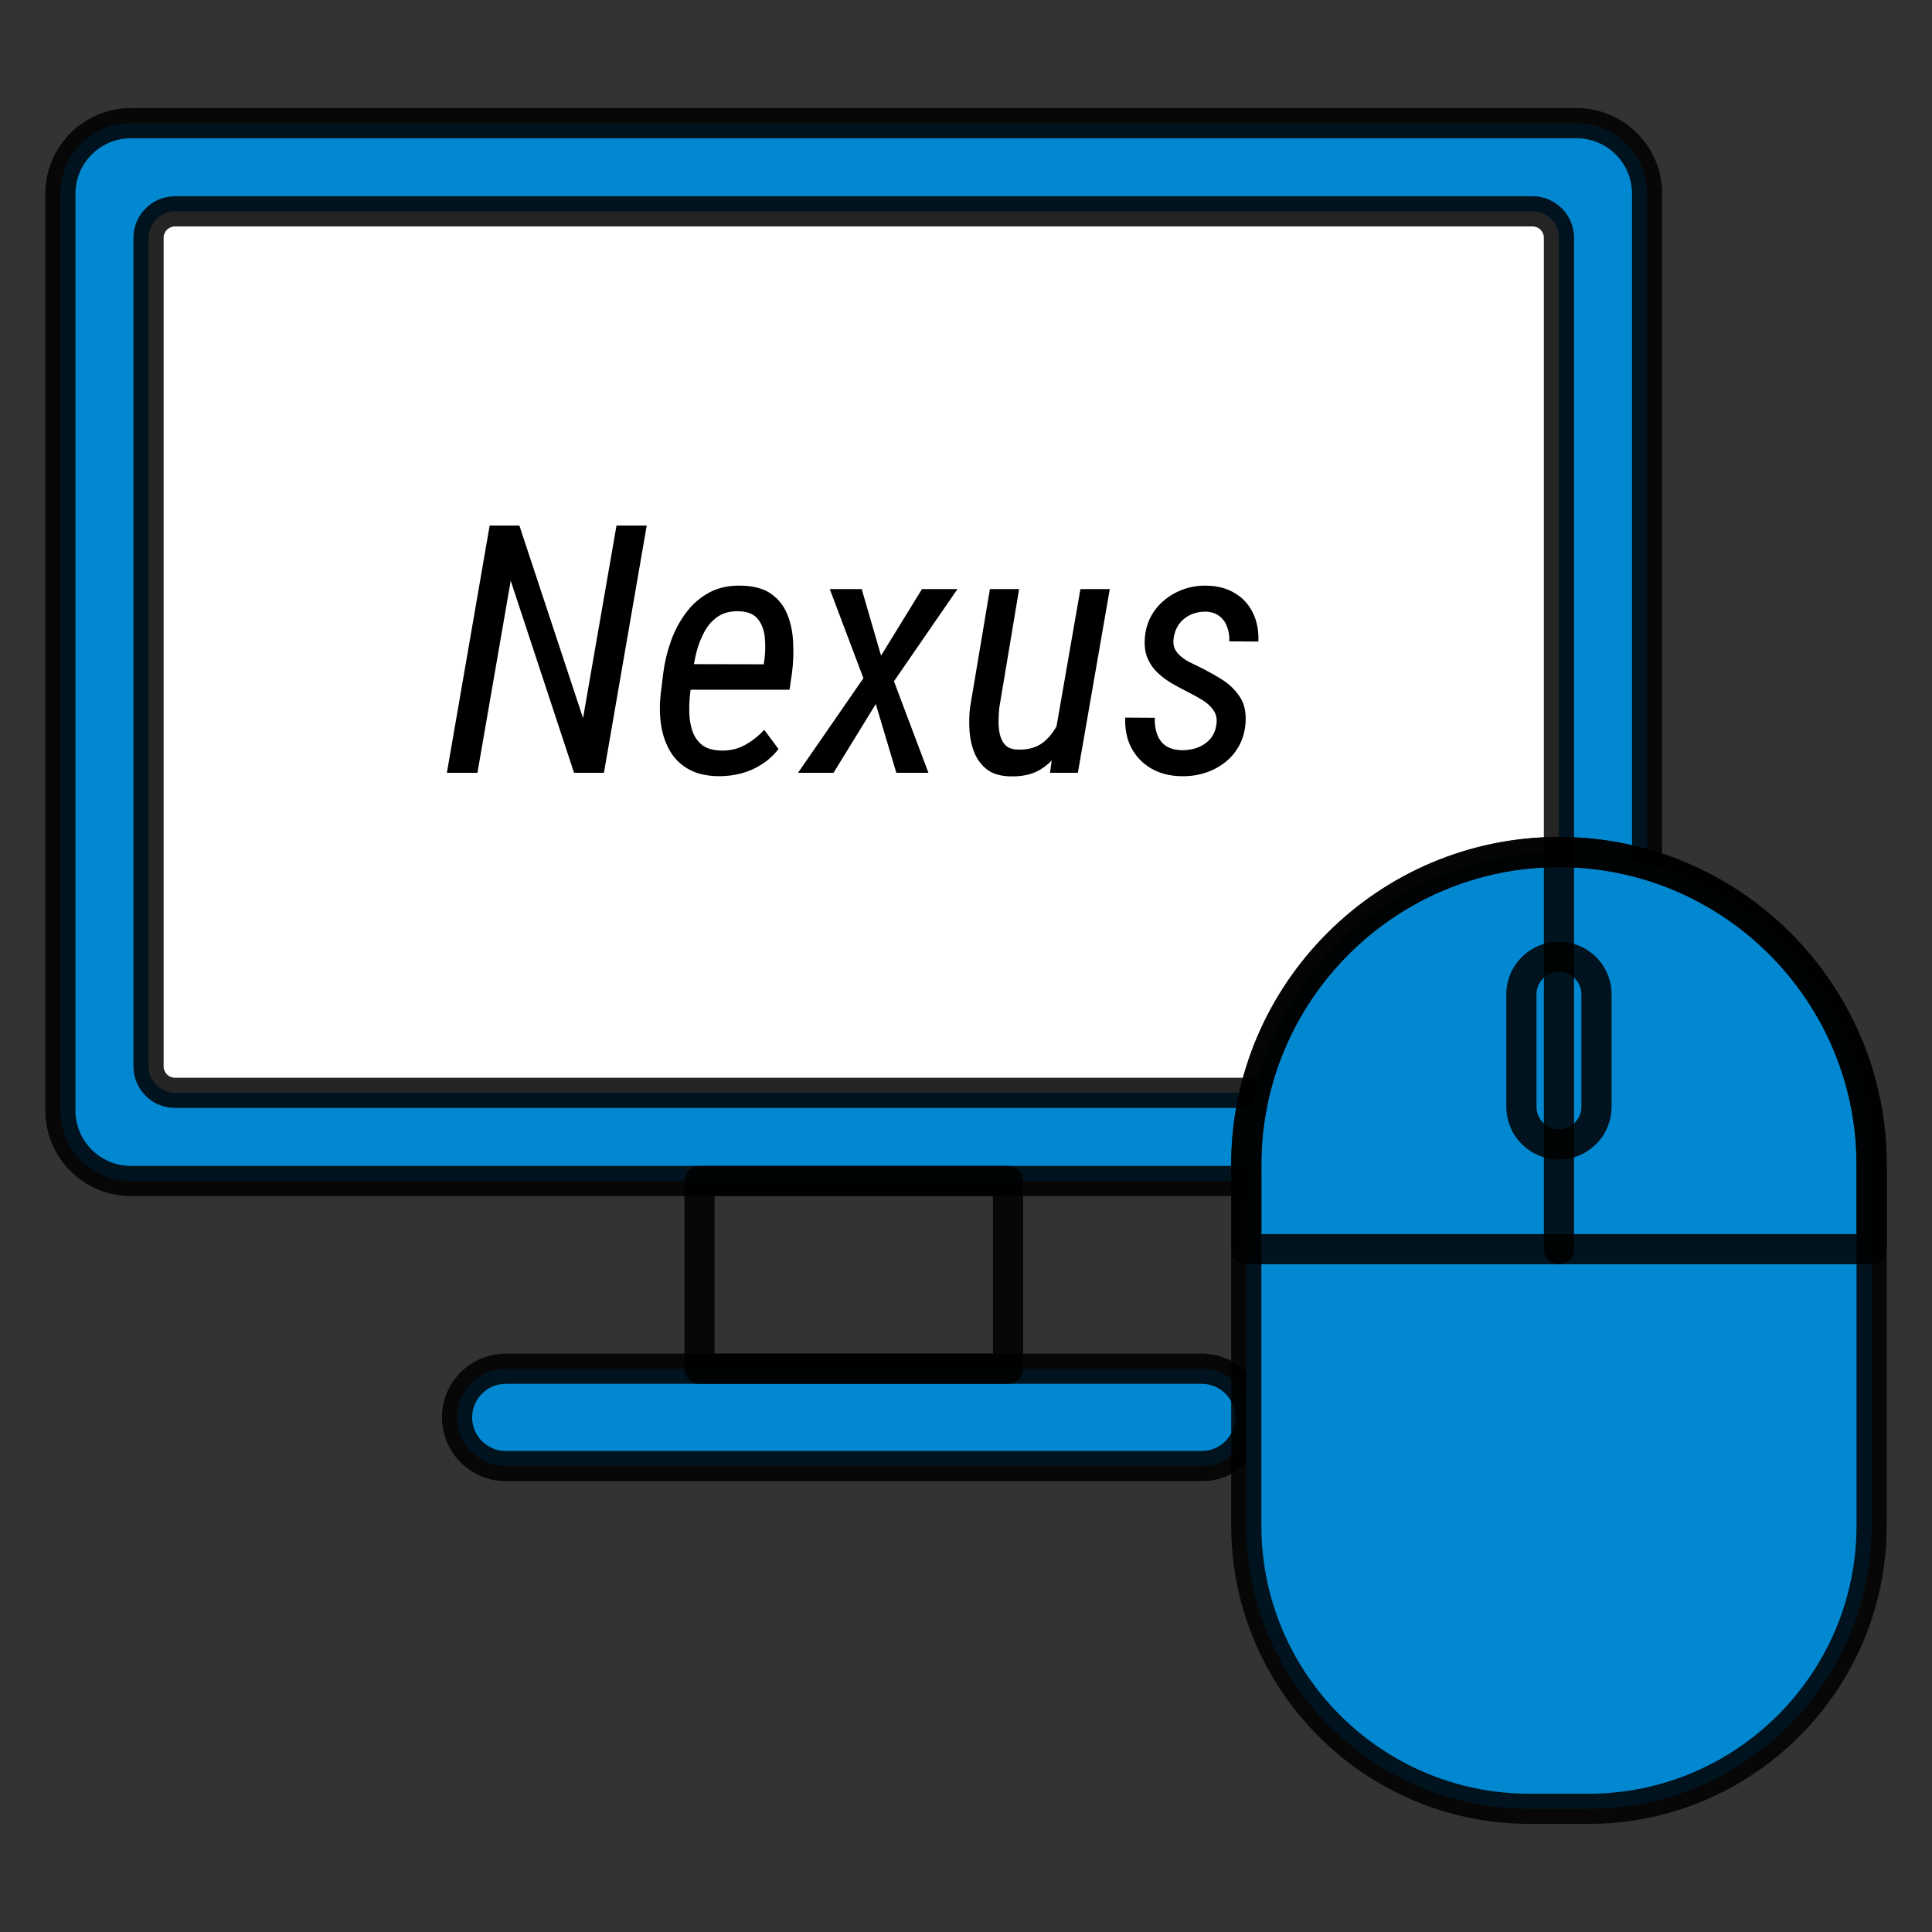 <svg width="200" height="200" viewBox="0 0 200 200" fill="none" xmlns="http://www.w3.org/2000/svg">
<rect x="0" y="0" width="200" height="200" fill="#333333" stroke="none"/>
<path d="M124.406 151.766H52.352C49.569 151.766 47.314 149.511 47.314 146.729C47.314 143.947 49.569 141.691 52.352 141.691H124.406C127.188 141.691 129.444 143.947 129.444 146.729C129.444 149.511 127.188 151.766 124.406 151.766Z" fill="#0288D1"/>
<path d="M163.208 122.257H13.55C9.518 122.257 6.25 118.988 6.25 114.957V20.052C6.25 16.02 9.519 12.752 13.55 12.752H163.207C167.239 12.752 170.507 16.02 170.507 20.052V114.956C170.508 118.988 167.24 122.257 163.208 122.257Z" fill="#0288D1"/>
<path d="M15.376 110.394V24.614C15.376 23.102 16.602 21.877 18.113 21.877H158.645C160.157 21.877 161.383 23.102 161.383 24.614V110.393C161.383 111.905 160.157 113.13 158.645 113.13H18.113C16.601 113.131 15.376 111.905 15.376 110.394Z" fill="white"/>
<path d="M124.406 153.329H52.352C48.712 153.329 45.752 150.368 45.752 146.73C45.752 143.091 48.712 140.13 52.352 140.13H124.406C128.045 140.13 131.005 143.091 131.005 146.73C131.005 150.368 128.045 153.329 124.406 153.329ZM52.352 143.255C50.435 143.255 48.877 144.813 48.877 146.73C48.877 148.645 50.435 150.204 52.352 150.204H124.406C126.322 150.204 127.88 148.645 127.88 146.73C127.88 144.813 126.322 143.255 124.406 143.255H52.352Z" fill="black" fill-opacity="0.859"/>
<path d="M163.207 123.819H13.55C8.663 123.819 4.688 119.843 4.688 114.956V20.052C4.688 15.165 8.663 11.189 13.55 11.189H163.207C168.095 11.189 172.07 15.165 172.07 20.052V114.956C172.07 119.843 168.095 123.819 163.207 123.819ZM13.55 14.314C10.386 14.314 7.812 16.887 7.812 20.052V114.956C7.812 118.12 10.386 120.694 13.55 120.694H163.207C166.371 120.694 168.945 118.12 168.945 114.956V20.052C168.945 16.887 166.371 14.314 163.207 14.314H13.55Z" fill="black" fill-opacity="0.859"/>
<path d="M104.348 143.255H72.409C71.547 143.255 70.847 142.555 70.847 141.692V122.257C70.847 121.395 71.547 120.695 72.409 120.695H104.348C105.211 120.695 105.911 121.395 105.911 122.257V141.692C105.911 142.555 105.212 143.255 104.348 143.255ZM73.972 140.13H102.786V123.82H73.972V140.13Z" fill="black" fill-opacity="0.859"/>
<path d="M158.645 114.694H18.113C15.742 114.694 13.813 112.765 13.813 110.394V24.614C13.813 22.243 15.742 20.314 18.113 20.314H158.645C161.016 20.314 162.945 22.243 162.945 24.614V110.393C162.945 112.765 161.016 114.694 158.645 114.694ZM18.113 23.439C17.466 23.439 16.938 23.966 16.938 24.614V110.393C16.938 111.041 17.466 111.568 18.113 111.568H158.645C159.293 111.568 159.82 111.041 159.82 110.393V24.614C159.82 23.966 159.293 23.439 158.645 23.439H18.113Z" fill="black" fill-opacity="0.859"/>
<path d="M164.436 187.248H158.329C142.139 187.248 129.015 174.124 129.015 157.934V120.571C129.015 102.695 143.506 88.204 161.382 88.204C179.258 88.204 193.749 102.695 193.749 120.571V157.934C193.75 174.124 180.626 187.248 164.436 187.248Z" fill="#0288D1"/>
<path d="M129.015 120.572V129.311H193.75V120.572C193.75 102.696 179.259 88.205 161.383 88.205C143.506 88.204 129.015 102.695 129.015 120.572Z" fill="#0288D1"/>
<path d="M164.437 188.811H158.33C141.305 188.811 127.454 174.96 127.454 157.934V120.571C127.454 101.862 142.674 86.641 161.384 86.641C180.093 86.641 195.312 101.863 195.312 120.572V157.935C195.312 174.96 181.462 188.811 164.437 188.811ZM161.382 89.766C144.397 89.766 130.577 103.585 130.577 120.571V157.934C130.577 173.237 143.027 185.686 158.328 185.686H164.435C179.737 185.686 192.186 173.237 192.186 157.934V120.571C192.187 103.586 178.369 89.766 161.382 89.766Z" fill="black" fill-opacity="0.859"/>
<path d="M193.75 130.873H129.016C128.153 130.873 127.453 130.173 127.453 129.311V120.571C127.453 101.862 142.673 86.641 161.383 86.641C180.092 86.641 195.313 101.863 195.313 120.572V129.312C195.313 130.174 194.613 130.873 193.75 130.873ZM130.578 127.748H192.188V120.571C192.188 103.585 178.369 89.766 161.382 89.766C144.397 89.766 130.577 103.585 130.577 120.571L130.578 127.748Z" fill="black" fill-opacity="0.859"/>
<path d="M161.382 130.873C160.52 130.873 159.82 130.173 159.82 129.311V88.204C159.82 87.341 160.52 86.641 161.382 86.641C162.245 86.641 162.945 87.341 162.945 88.204V129.311C162.945 130.174 162.245 130.873 161.382 130.873Z" fill="black" fill-opacity="0.859"/>
<path d="M161.382 120.03C158.379 120.03 155.935 117.588 155.935 114.584V102.931C155.935 99.928 158.379 97.485 161.382 97.485C164.385 97.485 166.829 99.928 166.829 102.931V114.584C166.829 117.587 164.385 120.03 161.382 120.03ZM161.382 100.61C160.102 100.61 159.06 101.652 159.06 102.931V114.584C159.06 115.864 160.102 116.905 161.382 116.905C162.662 116.905 163.704 115.864 163.704 114.584V102.931C163.704 101.652 162.662 100.61 161.382 100.61Z" fill="black" fill-opacity="0.859"/>
<path d="M66.949 54.406L62.52 80H59.426L52.869 60.119L49.424 80H46.26L50.69 54.406H53.766L60.357 74.34L63.82 54.406H66.949ZM74.332 80.352C73.102 80.328 72.076 80.082 71.256 79.613C70.436 79.144 69.797 78.512 69.34 77.715C68.883 76.918 68.578 76.016 68.426 75.008C68.285 74 68.273 72.951 68.391 71.861L68.654 69.717C68.795 68.592 69.059 67.484 69.445 66.394C69.832 65.305 70.353 64.32 71.01 63.441C71.666 62.551 72.475 61.848 73.436 61.332C74.397 60.816 75.522 60.582 76.811 60.629C78.088 60.664 79.102 60.951 79.852 61.49C80.602 62.029 81.152 62.732 81.504 63.6C81.856 64.467 82.055 65.422 82.102 66.465C82.16 67.508 82.125 68.551 81.996 69.594L81.732 71.404H70.184L70.658 68.75L79.061 68.768L79.131 68.293C79.225 67.578 79.242 66.846 79.184 66.096C79.125 65.334 78.902 64.689 78.516 64.162C78.129 63.623 77.496 63.33 76.617 63.283C75.715 63.236 74.965 63.406 74.367 63.793C73.781 64.18 73.307 64.701 72.943 65.357C72.58 66.014 72.299 66.728 72.1 67.502C71.912 68.264 71.777 69.002 71.695 69.717L71.432 71.879C71.361 72.523 71.338 73.186 71.361 73.865C71.385 74.533 71.496 75.154 71.695 75.728C71.906 76.303 72.24 76.772 72.697 77.135C73.166 77.486 73.811 77.674 74.631 77.697C75.545 77.721 76.365 77.533 77.092 77.135C77.83 76.736 78.504 76.209 79.113 75.553L80.59 77.539C80.086 78.184 79.5 78.717 78.832 79.139C78.176 79.561 77.467 79.871 76.705 80.07C75.943 80.269 75.152 80.363 74.332 80.352ZM89.203 60.98L91.207 67.871L95.443 60.98H99.117L92.543 70.525L96.111 80H92.789L90.662 72.881L86.285 80H82.611L89.379 70.209L85.898 60.98H89.203ZM109.33 75.43L111.844 60.98H114.885L111.58 80H108.697L109.33 75.43ZM110.473 71.527L111.527 71.492C111.398 72.523 111.199 73.572 110.93 74.639C110.66 75.693 110.268 76.66 109.752 77.539C109.248 78.418 108.574 79.121 107.73 79.648C106.887 80.164 105.832 80.404 104.566 80.369C103.582 80.346 102.797 80.117 102.211 79.684C101.625 79.238 101.186 78.67 100.893 77.978C100.6 77.275 100.424 76.514 100.365 75.693C100.307 74.861 100.324 74.047 100.418 73.25L102.475 60.98H105.498L103.441 73.303C103.406 73.678 103.383 74.106 103.371 74.586C103.359 75.066 103.4 75.535 103.494 75.992C103.6 76.438 103.787 76.812 104.057 77.117C104.338 77.41 104.742 77.568 105.27 77.592C106.441 77.65 107.385 77.375 108.1 76.766C108.814 76.156 109.354 75.377 109.717 74.428C110.092 73.467 110.344 72.5 110.473 71.527ZM125.924 74.99C126.006 74.404 125.9 73.912 125.607 73.514C125.326 73.103 124.951 72.758 124.482 72.477C124.025 72.195 123.574 71.943 123.129 71.721C122.52 71.416 121.928 71.1 121.354 70.772C120.791 70.443 120.287 70.068 119.842 69.647C119.396 69.225 119.051 68.732 118.805 68.17C118.559 67.607 118.459 66.939 118.506 66.166C118.553 65.322 118.758 64.555 119.121 63.863C119.484 63.172 119.965 62.586 120.562 62.105C121.16 61.613 121.834 61.238 122.584 60.98C123.334 60.723 124.119 60.605 124.939 60.629C126.076 60.652 127.049 60.916 127.857 61.42C128.678 61.912 129.293 62.592 129.703 63.459C130.125 64.314 130.312 65.299 130.266 66.412L127.26 66.394C127.283 65.856 127.207 65.357 127.031 64.9C126.867 64.432 126.598 64.057 126.223 63.775C125.848 63.482 125.361 63.33 124.764 63.318C124.201 63.318 123.686 63.43 123.217 63.652C122.748 63.875 122.361 64.191 122.057 64.602C121.764 65.012 121.576 65.498 121.494 66.061C121.436 66.471 121.471 66.828 121.6 67.133C121.74 67.426 121.939 67.684 122.197 67.906C122.455 68.129 122.742 68.328 123.059 68.504C123.387 68.668 123.709 68.826 124.025 68.978C124.869 69.389 125.678 69.834 126.451 70.314C127.225 70.795 127.846 71.387 128.314 72.09C128.795 72.781 129.006 73.666 128.947 74.744C128.889 75.647 128.672 76.449 128.297 77.152C127.922 77.856 127.424 78.447 126.803 78.928C126.193 79.408 125.496 79.772 124.711 80.018C123.938 80.264 123.117 80.375 122.25 80.352C121.078 80.328 120.047 80.059 119.156 79.543C118.277 79.027 117.598 78.318 117.117 77.416C116.648 76.514 116.438 75.471 116.484 74.287L119.543 74.305C119.52 74.949 119.602 75.523 119.789 76.027C119.977 76.531 120.281 76.93 120.703 77.223C121.137 77.504 121.699 77.65 122.391 77.662C122.965 77.662 123.504 77.568 124.008 77.381C124.512 77.182 124.934 76.889 125.273 76.502C125.625 76.103 125.842 75.6 125.924 74.99Z" fill="black"/>
</svg>
